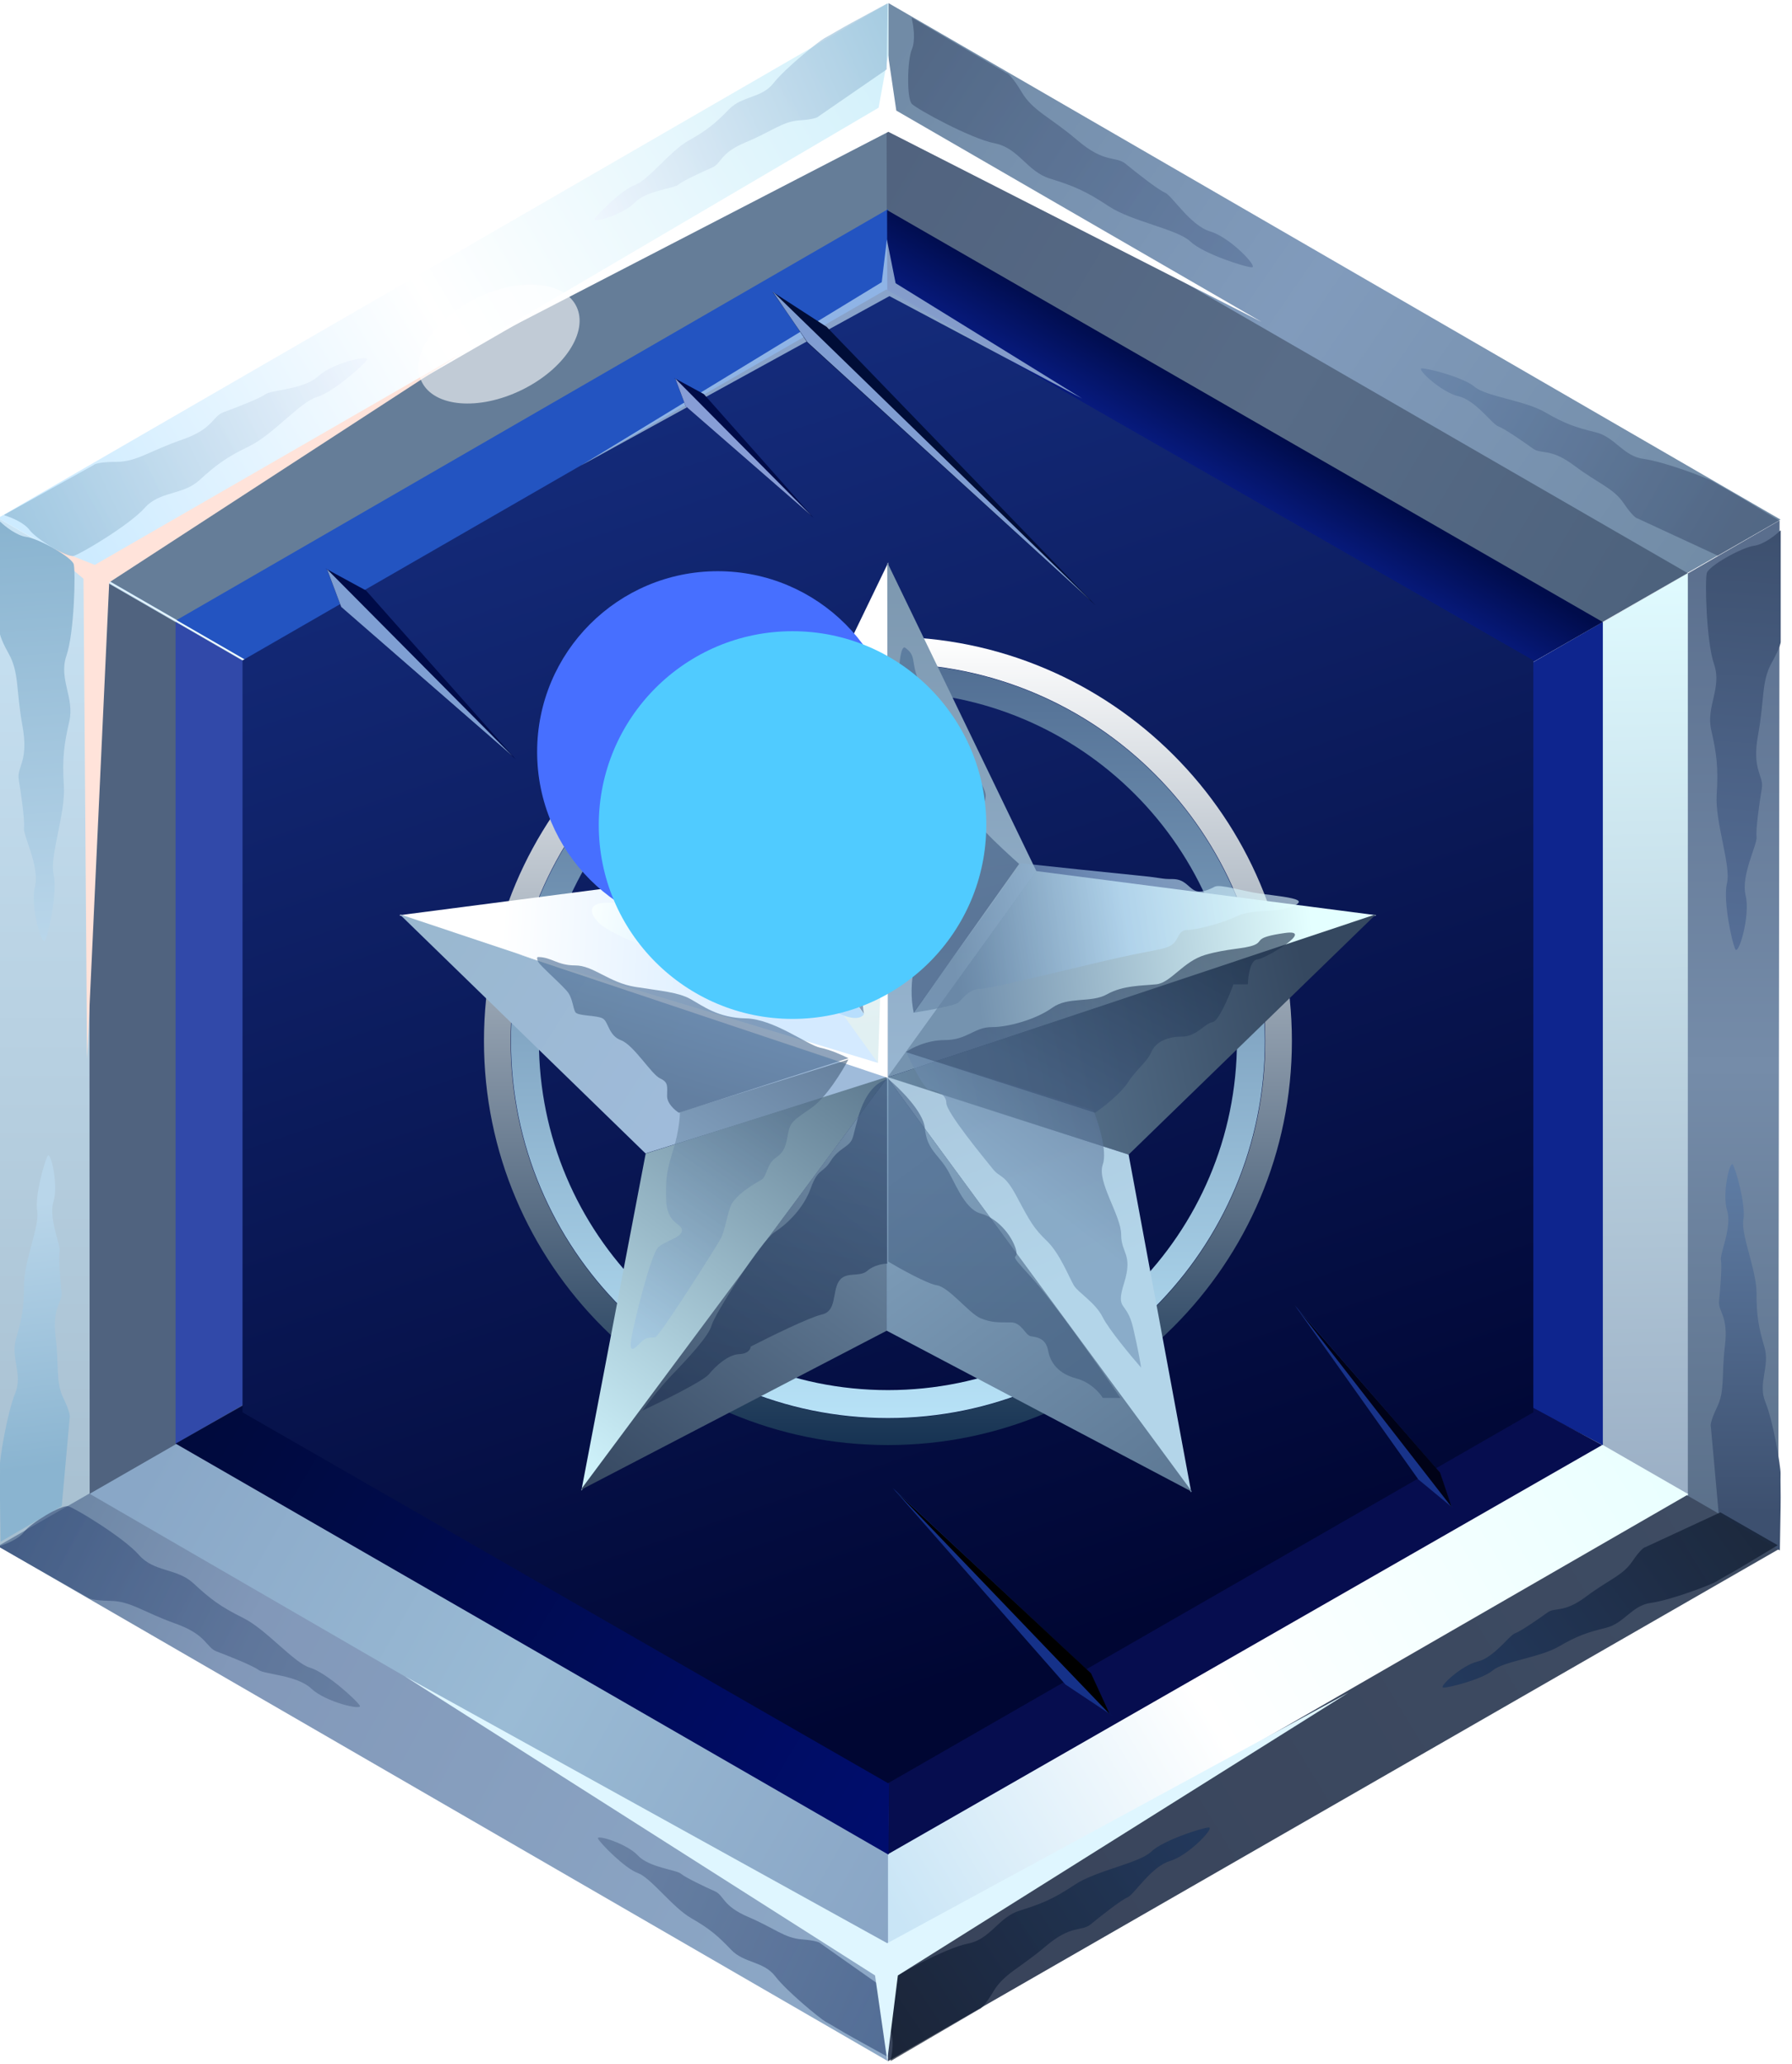 <svg width="139" height="160" viewBox="0 0 139 160" fill="none" xmlns="http://www.w3.org/2000/svg">
<g clip-path="url(#clip0_4197_28)">
<path d="M68.723 80.066L-0.15 40.161V119.962L68.723 80.066Z" fill="url(#paint0_linear_4197_28)"/>
<path d="M69.124 80.146L138.037 40.346L137.937 120.146L69.124 80.146Z" fill="url(#paint1_linear_4197_28)"/>
<path d="M68.859 79.856L68.923 0.242L-0.15 40.161L68.859 79.856Z" fill="url(#paint2_linear_4197_28)"/>
<path d="M69.108 80.288L138.032 120.069L68.871 159.802L69.108 80.288Z" fill="url(#paint3_linear_4197_28)"/>
<path d="M68.906 79.918L138.109 40.281L68.92 0.242L68.906 79.918Z" fill="url(#paint4_linear_4197_28)"/>
<path d="M68.849 80.208L68.86 159.788L-0.16 119.868L68.849 80.208Z" fill="url(#paint5_linear_4197_28)"/>
<path d="M68.749 80.067L6.926 44.362L6.955 115.85L68.749 80.067Z" fill="#50637F"/>
<path d="M69.098 80.148L130.921 44.443V115.975L69.098 80.148Z" fill="url(#paint6_linear_4197_28)"/>
<path d="M68.87 79.879L68.88 8.487L7.018 44.203L68.87 79.879Z" fill="#657D98"/>
<path d="M69.094 80.267L130.97 115.847L68.815 151.671L69.094 80.267Z" fill="url(#paint7_linear_4197_28)"/>
<path d="M68.945 79.97L130.907 44.433L68.766 8.566L68.945 79.97Z" fill="url(#paint8_linear_4197_28)"/>
<path d="M68.87 80.278L68.88 151.671L6.955 115.81L68.87 80.278Z" fill="url(#paint9_linear_4197_28)"/>
<path d="M68.773 80.069L13.617 48.215V111.943L68.773 80.069Z" fill="#3149A9"/>
<path d="M66.397 81.678L124.328 48.215V112.043L66.397 81.678Z" fill="#0E258E"/>
<path d="M68.882 79.901L68.891 16.208L13.7 48.072L68.882 79.901Z" fill="#2354C1"/>
<path d="M69.471 82.477L124.278 112.027L68.872 143.754L69.471 82.477Z" fill="#060D4F"/>
<path d="M68.982 79.99L124.32 48.225L68.806 16.287L68.982 79.99Z" fill="url(#paint10_linear_4197_28)"/>
<path d="M69.431 80.201L68.913 143.784L13.622 111.92L69.431 80.201Z" fill="url(#paint11_linear_4197_28)"/>
<path d="M18.811 51.197L68.749 22.444L118.935 51.197V109.495L68.885 138.248L18.811 109.495V51.197Z" fill="url(#paint12_linear_4197_28)"/>
<path d="M68.393 21.878L45.053 36.097L68.991 22.956L83.954 30.904L69.471 21.958L68.792 18.564L68.393 21.878Z" fill="#D7F3FF" fill-opacity="0.6"/>
<path d="M6.476 44.872L6.755 82.117L8.472 45.152L35.739 27.433L7.354 43.794L3.322 42.197L6.476 44.872Z" fill="#FFE3DA"/>
<path d="M68.151 8.351L36.035 27.216L68.907 10.22L97.885 24.974L69.523 8.573L68.89 4.283L68.151 8.351Z" fill="white"/>
<path d="M26.466 47.052L25.368 44.156L25.218 44.056L28.389 45.779L39.999 58.862L26.466 47.052Z" fill="#000B47"/>
<path d="M39.774 58.637L25.367 44.131L26.466 47.052L39.774 58.637Z" fill="#7F9FD3"/>
<path d="M62.619 26.551C62.619 26.551 61.21 24.43 59.918 22.619L59.918 22.619L64.117 25.339L84.988 46.937L62.619 26.551Z" fill="#000D37"/>
<path d="M84.603 46.566L59.918 22.578L62.623 26.521L84.603 46.566Z" fill="#809DD2"/>
<path d="M84.601 129.731C84.601 129.731 85.427 131.646 86.091 132.883L86.267 133.006L82.646 130.598L69.247 115.361L84.601 129.731Z" fill="#153189"/>
<path d="M69.505 115.628L86.089 132.911L84.627 129.728L69.505 115.628Z" fill="black"/>
<path d="M111.677 114.161C111.677 114.161 112.185 115.783 112.618 116.842L112.75 116.956L110.019 114.699L100.446 101.216L111.677 114.161Z" fill="#18338A"/>
<path d="M100.633 101.455L112.614 116.864L111.699 114.161L100.633 101.455Z" fill="#000217"/>
<path d="M53.185 31.488L52.379 29.364L52.27 29.291L54.596 30.554L63.112 40.152L53.185 31.488Z" fill="#000B47"/>
<path d="M62.947 39.987L52.379 29.346L53.185 31.489L62.947 39.987Z" fill="#879DD6"/>
<path d="M136.062 42.311C136.807 42.217 137.714 41.497 138.074 41.149L138.182 41.086L138.131 49.581C138.178 49.678 138.105 50.169 137.441 51.352C136.611 52.831 136.877 54.203 136.37 56.968C135.862 59.734 136.825 60.125 136.66 61.115C136.494 62.105 136.176 64.287 136.252 64.875C136.329 65.462 135.022 67.847 135.402 69.416C135.782 70.986 134.864 74.041 134.613 73.607C134.362 73.173 133.63 69.808 133.957 68.462C134.285 67.115 133.021 63.742 133.158 61.611C133.295 59.48 133.149 58.407 132.734 56.594C132.32 54.782 133.579 53.319 132.961 51.519C132.342 49.719 132.242 44.989 132.392 44.429C132.542 43.869 135.13 42.428 136.062 42.311Z" fill="url(#paint13_linear_4197_28)"/>
<path d="M138.115 116.823C138.102 117.454 138.074 119.567 138.058 120.199L133.323 117.448L132.706 110.602C132.662 110.522 132.697 110.107 133.192 109.082C133.811 107.8 133.517 106.664 133.799 104.32C134.081 101.977 133.255 101.699 133.342 100.861C133.429 100.023 133.582 98.178 133.488 97.69C133.394 97.201 134.365 95.135 133.965 93.84C133.565 92.545 134.177 89.937 134.409 90.288C134.642 90.638 135.43 93.42 135.225 94.565C135.021 95.71 136.255 98.471 136.25 100.264C136.245 102.057 136.423 102.948 136.865 104.445C137.306 105.942 136.327 107.234 136.938 108.71C137.549 110.186 138.127 113.745 138.113 114.232C138.095 114.87 138.135 115.769 138.115 116.823Z" fill="url(#paint14_linear_4197_28)"/>
<path d="M2.051 41.628C1.305 41.535 0.399 40.815 0.039 40.467L-0.07 40.404L-0.019 48.898C-0.065 48.996 0.007 49.487 0.671 50.67C1.501 52.148 1.235 53.52 1.743 56.286C2.25 59.052 1.288 59.443 1.453 60.433C1.618 61.422 1.936 63.605 1.86 64.192C1.784 64.78 3.09 67.165 2.71 68.734C2.33 70.303 3.249 73.359 3.499 72.925C3.75 72.491 4.483 69.126 4.155 67.78C3.828 66.433 5.092 63.06 4.954 60.928C4.817 58.797 4.963 57.724 5.378 55.912C5.793 54.1 4.533 52.636 5.152 50.837C5.77 49.037 5.87 44.307 5.72 43.747C5.57 43.187 2.983 41.746 2.051 41.628Z" fill="url(#paint15_linear_4197_28)"/>
<path d="M-0.002 116.141C0.01 116.772 0.038 118.885 0.054 119.517L4.789 116.766L5.406 109.919C5.45 109.84 5.415 109.425 4.92 108.4C4.301 107.118 4.595 105.982 4.313 103.638C4.031 101.295 4.858 101.017 4.771 100.179C4.684 99.341 4.53 97.496 4.624 97.007C4.719 96.519 3.748 94.453 4.147 93.158C4.547 91.863 3.935 89.255 3.703 89.605C3.47 89.956 2.682 92.737 2.887 93.883C3.092 95.028 1.858 97.789 1.863 99.582C1.867 101.375 1.689 102.266 1.248 103.763C0.806 105.26 1.786 106.552 1.174 108.028C0.563 109.504 -0.015 113.063 -0.001 113.549C0.017 114.188 -0.023 115.087 -0.002 116.141Z" fill="url(#paint16_linear_4197_28)"/>
<path d="M69.089 157.497C69.362 158.145 69.203 159.216 69.089 159.671V159.788L75.948 155.772C76.049 155.765 76.413 155.476 77.061 154.385C77.871 153.021 79.107 152.595 81.111 150.889C83.114 149.184 83.881 149.781 84.606 149.184C85.331 148.587 86.951 147.309 87.462 147.096C87.974 146.882 89.295 144.708 90.745 144.282C92.194 143.856 94.24 141.682 93.771 141.682C93.302 141.682 90.233 142.662 89.295 143.557C88.357 144.453 85.032 145.007 83.37 146.115C81.707 147.223 80.769 147.607 79.107 148.119C77.445 148.63 76.848 150.335 75.1 150.676C73.352 151.017 69.473 153.149 69.089 153.532C68.706 153.916 68.748 156.687 69.089 157.497Z" fill="url(#paint17_linear_4197_28)" fill-opacity="0.7"/>
<path d="M135.183 121.425C135.688 121.12 137.388 120.108 137.892 119.799L133.448 117.25L127.612 119.953C127.527 119.954 127.207 120.177 126.608 121.058C125.858 122.159 124.8 122.452 123.033 123.777C121.266 125.102 120.654 124.562 120.016 125.025C119.378 125.487 117.955 126.475 117.515 126.627C117.075 126.779 115.855 128.532 114.619 128.814C113.382 129.096 111.555 130.812 111.948 130.836C112.341 130.861 114.964 130.198 115.796 129.497C116.628 128.795 119.443 128.503 120.893 127.66C122.343 126.818 123.149 126.545 124.569 126.202C125.988 125.86 126.577 124.462 128.059 124.267C129.541 124.072 132.695 122.875 133.083 122.636C133.591 122.323 134.339 121.935 135.183 121.425Z" fill="url(#paint18_linear_4197_28)" fill-opacity="0.7"/>
<path d="M2.288 41.084C1.869 40.52 0.865 40.111 0.416 39.978L0.315 39.918L7.263 36.057C7.321 35.975 7.754 35.808 9.023 35.806C10.61 35.803 11.606 34.956 14.093 34.099C16.581 33.242 16.457 32.278 17.34 31.958C18.223 31.638 20.148 30.894 20.592 30.562C21.035 30.231 23.579 30.2 24.684 29.169C25.789 28.138 28.701 27.483 28.463 27.887C28.224 28.291 25.818 30.434 24.57 30.785C23.322 31.137 21.153 33.717 19.353 34.584C17.553 35.451 16.745 36.063 15.459 37.234C14.172 38.405 12.401 38.051 11.218 39.382C10.035 40.712 6.226 42.967 5.7 43.102C5.175 43.237 2.811 41.79 2.288 41.084Z" fill="url(#paint19_linear_4197_28)" fill-opacity="0.7"/>
<path d="M66.068 1.762C66.588 1.483 68.324 0.535 68.846 0.258L68.779 5.381L63.482 9.029C63.438 9.101 63.083 9.263 62.02 9.331C60.691 9.415 59.9 10.177 57.86 11.024C55.82 11.87 55.973 12.672 55.25 12.986C54.528 13.3 52.953 14.023 52.598 14.324C52.243 14.625 50.114 14.783 49.241 15.703C48.369 16.624 45.962 17.324 46.142 16.973C46.321 16.623 48.226 14.702 49.253 14.343C50.28 13.984 51.964 11.709 53.428 10.89C54.891 10.07 55.536 9.515 56.553 8.468C57.571 7.42 59.074 7.625 59.996 6.449C60.918 5.272 63.553 3.166 63.956 2.954C64.485 2.675 65.199 2.23 66.068 1.762Z" fill="url(#paint20_linear_4197_28)" fill-opacity="0.7"/>
<path d="M1.87 118.762C1.446 119.322 0.438 119.72 -0.012 119.849L-0.114 119.908L6.793 123.84C6.85 123.923 7.282 124.094 8.551 124.11C10.137 124.129 11.125 124.986 13.603 125.869C16.082 126.752 15.948 127.714 16.828 128.044C17.707 128.373 19.624 129.136 20.065 129.473C20.505 129.809 23.048 129.867 24.142 130.909C25.236 131.951 28.142 132.636 27.907 132.23C27.673 131.823 25.289 129.656 24.045 129.291C22.801 128.926 20.659 126.324 18.867 125.438C17.076 124.553 16.275 123.932 15.001 122.748C13.727 121.564 11.952 121.9 10.782 120.557C9.613 119.214 5.828 116.92 5.304 116.78C4.78 116.639 2.401 118.062 1.87 118.762Z" fill="url(#paint21_linear_4197_28)" fill-opacity="0.6"/>
<path d="M66.156 157.965C66.673 158.25 68.399 159.215 68.919 159.498L68.904 154.374L63.645 150.671C63.602 150.599 63.249 150.433 62.186 150.354C60.858 150.256 60.075 149.486 58.044 148.619C56.014 147.751 56.175 146.951 55.455 146.629C54.736 146.308 53.169 145.569 52.817 145.264C52.465 144.96 50.337 144.78 49.475 143.85C48.612 142.92 46.213 142.196 46.388 142.548C46.564 142.901 48.449 144.84 49.472 145.21C50.496 145.58 52.156 147.872 53.611 148.707C55.066 149.542 55.705 150.103 56.712 151.161C57.718 152.219 59.223 152.03 60.133 153.216C61.043 154.401 63.656 156.534 64.057 156.751C64.583 157.035 65.293 157.488 66.156 157.965Z" fill="url(#paint22_linear_4197_28)" fill-opacity="0.6"/>
<path opacity="0.6" d="M70.732 3.821C71.024 3.129 70.854 1.984 70.732 1.498V1.372L78.063 5.664C78.171 5.673 78.559 5.981 79.252 7.147C80.118 8.605 81.439 9.061 83.58 10.883C85.721 12.706 86.541 12.068 87.316 12.706C88.091 13.343 89.822 14.71 90.369 14.938C90.915 15.166 92.328 17.489 93.877 17.945C95.426 18.401 97.613 20.724 97.112 20.724C96.61 20.724 93.33 19.676 92.328 18.72C91.325 17.763 87.772 17.17 85.995 15.986C84.218 14.801 83.216 14.391 81.439 13.845C79.662 13.298 79.024 11.475 77.156 11.111C75.288 10.746 71.142 8.468 70.732 8.058C70.322 7.648 70.368 4.687 70.732 3.821Z" fill="url(#paint23_linear_4197_28)"/>
<path opacity="0.6" d="M135.104 38.617C135.644 38.943 137.46 40.024 138 40.354L133.25 43.079L127.012 40.19C126.921 40.188 126.58 39.95 125.939 39.009C125.138 37.832 124.008 37.519 122.119 36.103C120.23 34.687 119.576 35.264 118.894 34.769C118.212 34.275 116.691 33.219 116.221 33.057C115.751 32.894 114.447 31.021 113.126 30.719C111.804 30.418 109.851 28.584 110.271 28.558C110.691 28.532 113.494 29.24 114.383 29.99C115.273 30.74 118.281 31.052 119.831 31.952C121.382 32.853 122.243 33.145 123.76 33.511C125.277 33.877 125.906 35.371 127.49 35.579C129.074 35.788 132.445 37.067 132.859 37.322C133.403 37.657 134.202 38.072 135.104 38.617Z" fill="url(#paint24_linear_4197_28)"/>
<path d="M67.874 153.15L31.395 129.954L68.822 150.653L104.602 131.228L69.646 153.15L68.822 159.74L67.874 153.15Z" fill="#DFF6FF"/>
<path d="M100.208 80.699C100.208 98.004 86.179 112.033 68.874 112.033C51.569 112.033 37.54 98.004 37.54 80.699C37.54 63.394 51.569 49.365 68.874 49.365C86.179 49.365 100.208 63.394 100.208 80.699ZM39.607 80.699C39.607 96.863 52.71 109.966 68.874 109.966C85.037 109.966 98.141 96.863 98.141 80.699C98.141 64.536 85.037 51.433 68.874 51.433C52.71 51.433 39.607 64.536 39.607 80.699Z" fill="url(#paint25_linear_4197_28)"/>
<path d="M98.114 80.7C98.114 96.849 85.023 109.94 68.874 109.94C52.725 109.94 39.634 96.849 39.634 80.7C39.634 64.551 52.725 51.459 68.874 51.459C85.023 51.459 98.114 64.551 98.114 80.7ZM41.802 80.7C41.802 95.651 53.922 107.772 68.874 107.772C83.826 107.772 95.946 95.651 95.946 80.7C95.946 65.748 83.826 53.627 68.874 53.627C53.922 53.627 41.802 65.748 41.802 80.7Z" fill="url(#paint26_linear_4197_28)"/>
<g filter="url(#filter0_d_4197_28)">
<path d="M57.325 65.161L68.902 41.209L68.862 81.169L57.325 65.161Z" fill="url(#paint27_linear_4197_28)"/>
<path d="M80.398 65.16L68.822 41.208L68.862 81.168L80.398 65.16Z" fill="url(#paint28_linear_4197_28)"/>
<path d="M80.379 65.136L106.76 68.561L68.83 81.136L80.379 65.136Z" fill="url(#paint29_linear_4197_28)"/>
<path d="M87.544 87.117L106.735 68.485L68.83 81.136L87.544 87.117Z" fill="url(#paint30_linear_4197_28)"/>
<path d="M57.356 65.136L30.974 68.561L68.904 81.136L57.356 65.136Z" fill="url(#paint31_linear_4197_28)"/>
<path d="M50.073 87.03L31 68.485L68.904 81.136L50.073 87.03Z" fill="url(#paint32_linear_4197_28)"/>
<path d="M50.083 87.04L45.094 113.171L68.89 81.068L50.083 87.04Z" fill="url(#paint33_linear_4197_28)"/>
<path d="M68.782 100.77L45.031 113.123L68.89 81.068L68.782 100.77Z" fill="url(#paint34_linear_4197_28)"/>
<path d="M87.544 87.117L92.405 113.313L68.779 81.085L87.544 87.117Z" fill="url(#paint35_linear_4197_28)"/>
<path d="M68.779 100.771L92.47 113.266L68.779 81.085L68.779 100.771Z" fill="url(#paint36_linear_4197_28)"/>
<path d="M68.103 80.011L39.999 71.508L68.861 81.169L68.861 57.337L68.103 80.011Z" fill="white"/>
</g>
<path d="M56.286 68.945C55.034 69.78 49.558 69.988 46.976 69.988C46.331 69.988 45.308 70.286 46.38 71.478C47.721 72.967 56.286 75.648 58.818 75.872C61.318 76.092 61.858 76.458 64.093 77.973L64.18 78.032C66.027 79.283 66.837 78.95 67.01 78.627L58.818 67.307C58.495 67.505 57.537 68.111 56.286 68.945Z" fill="url(#paint37_linear_4197_28)"/>
<path opacity="0.62" d="M44.623 74.847C43.216 74.847 42.774 74.196 41.729 74.196C41.68 74.196 41.612 74.264 41.729 74.537C41.875 74.877 43.797 76.513 44.11 77.014C44.422 77.514 44.449 78.147 44.623 78.463C44.798 78.779 46.273 78.7 46.742 78.953C47.211 79.205 47.184 80.282 48.175 80.65C49.165 81.019 50.52 83.286 51.197 83.602C51.875 83.918 51.744 84.234 51.744 84.972C51.744 85.562 52.357 86.084 52.663 86.271L65.809 82.043C65.42 81.839 64.442 81.392 63.638 81.23C62.633 81.026 60.02 78.993 57.849 78.953C55.678 78.912 54.512 77.977 53.548 77.449C52.583 76.92 51.337 76.839 49.286 76.513C47.236 76.188 46.03 74.847 44.623 74.847Z" fill="url(#paint38_linear_4197_28)"/>
<path opacity="0.62" d="M65.808 82.138L52.741 86.222C52.741 86.621 52.644 87.739 52.256 89.023L52.239 89.082C51.768 90.641 51.615 91.148 51.672 93.022C51.731 94.919 52.898 94.832 52.898 95.386C52.898 95.941 51.643 96.174 51.06 96.7C50.476 97.225 49.162 102.625 48.987 103.676C48.812 104.727 48.987 104.814 49.6 104.172C50.213 103.53 50.476 103.763 50.826 103.676C51.176 103.588 55.671 96.496 55.934 95.97C56.197 95.445 56.313 94.598 56.635 93.606C56.956 92.614 58.707 91.68 59.086 91.446C59.466 91.213 59.495 90.249 60.108 89.812C60.721 89.374 60.908 89.112 61.097 88.044C61.285 86.976 61.474 86.913 62.919 85.908C64.075 85.104 65.327 83.06 65.808 82.138Z" fill="url(#paint39_linear_4197_28)"/>
<path opacity="0.62" d="M68.818 97.969V83.653C66.627 84.384 66.407 87.743 66.079 88.364C65.75 88.985 65.056 89.022 64.435 90.008C63.814 90.994 63.449 90.555 62.901 92.089C62.354 93.623 61.148 94.828 60.089 95.522C59.03 96.216 55.415 101.913 55.196 102.753C54.977 103.593 53.26 105.419 52.164 106.551C51.288 107.457 50.241 108.803 49.827 109.363C51.361 108.645 54.538 107.077 54.977 106.551C55.524 105.894 56.474 105.017 57.35 104.981C58.052 104.952 58.227 104.579 58.227 104.397C59.675 103.654 62.806 102.118 63.742 101.913C64.91 101.658 64.545 100.197 65.056 99.357C65.567 98.517 66.663 99.065 67.284 98.517C67.781 98.079 68.513 97.969 68.818 97.969Z" fill="url(#paint40_linear_4197_28)"/>
<path opacity="0.62" d="M72.052 84.469C71.712 84.469 70.725 82.512 70.274 81.533L84.8 86.053C85.2 87.032 85.906 89.252 85.535 90.303C85.071 91.616 86.964 94.243 86.964 95.711C86.964 97.179 87.891 97.218 87.196 99.459C86.5 101.699 87.389 100.772 87.891 102.936C88.293 104.667 88.471 105.717 88.509 106.026C87.711 105.112 85.998 103.052 85.535 102.124C84.955 100.965 83.642 100.231 83.294 99.652C82.946 99.072 82.212 97.179 81.208 96.213C80.203 95.248 79.894 94.707 78.89 92.814C77.885 90.921 77.615 91.384 76.997 90.612C76.379 89.839 73.404 86.246 73.404 85.512C73.404 84.778 72.477 84.469 72.052 84.469Z" fill="url(#paint41_linear_4197_28)"/>
<path opacity="0.62" d="M74.344 77.722C74.079 77.961 71.894 78.351 70.834 78.517L79.179 66.927C81.342 67.159 86.146 67.669 88.054 67.854C90.438 68.086 89.974 68.152 90.935 68.152C91.895 68.152 92.127 68.748 92.624 69.013C93.12 69.278 93.782 68.98 94.213 68.748C94.644 68.516 96.465 69.112 97.723 69.278C98.981 69.444 100.306 69.576 100.67 69.808C101.035 70.04 100.008 70.47 98.882 70.57C97.756 70.669 96.73 70.636 95.869 71.066C95.008 71.497 92.888 72.093 92.127 72.093C91.365 72.093 91.465 72.821 90.935 73.219C90.405 73.616 89.643 73.616 86.928 74.212C84.212 74.808 76.894 76.663 76.033 76.663C75.172 76.663 74.675 77.424 74.344 77.722Z" fill="url(#paint42_linear_4197_28)"/>
<path opacity="0.62" d="M71.271 52.781C70.622 51.355 71.141 50.836 70.168 50.188C69.067 50.188 70.168 65.616 70.168 66.329C70.168 67.043 70.882 68.404 70.168 70.025C69.455 71.645 71.271 73.266 70.882 75.146C70.57 76.65 70.752 78.02 70.882 78.517L79.05 66.978C78.466 66.459 77.131 65.24 76.457 64.514C75.614 63.607 76.392 62.699 76.457 61.727C76.522 60.755 73.993 57.967 74.058 56.346C74.123 54.726 71.919 54.207 71.271 52.781Z" fill="url(#paint43_linear_4197_28)"/>
<path d="M67.015 78.594L58.974 67.323C59.29 66.457 60.113 64.309 60.873 62.637C61.823 60.548 63.153 59.218 64.609 57.951C66.066 56.685 66.256 55.862 67.015 54.532C67.623 53.468 68.029 54.595 68.155 55.292V64.727C68.155 67.766 67.522 69.033 67.522 70.552C67.522 72.072 68.472 72.389 67.522 74.415C66.762 76.036 66.868 77.876 67.015 78.594Z" fill="url(#paint44_linear_4197_28)"/>
<path opacity="0.62" d="M73.285 80.635C71.896 80.635 70.699 81.254 70.274 81.563L84.943 86.271C85.561 85.846 86.935 84.781 87.491 83.916C88.186 82.835 88.958 82.372 89.305 81.563C89.653 80.754 90.579 80.365 91.699 80.365C92.818 80.365 93.474 79.322 94.053 79.245C94.517 79.183 95.327 77.264 95.675 76.311H96.794C96.807 75.694 96.972 74.443 97.528 74.381C98.222 74.304 102.083 71.988 99.651 72.335C97.219 72.683 98.029 72.953 97.296 73.262C96.562 73.571 95.173 73.532 93.474 74.034C91.776 74.536 90.811 76.196 89.691 76.311C88.572 76.427 87.105 76.389 85.87 77.084C84.635 77.778 82.859 77.238 81.624 78.126C80.388 79.014 78.265 79.631 76.914 79.631C75.563 79.631 75.023 80.635 73.285 80.635Z" fill="url(#paint45_linear_4197_28)"/>
<path opacity="0.62" d="M71.74 87.463C71.625 86.198 69.8 84.396 68.901 83.653V97.813C69.848 98.376 71.927 99.531 72.675 99.646C73.609 99.789 75.191 101.838 76.053 102.197C76.915 102.557 77.49 102.521 78.389 102.521C79.287 102.521 79.503 103.527 79.97 103.599C80.437 103.671 81.12 103.742 81.3 104.713C81.48 105.683 82.126 106.51 83.492 106.869C84.585 107.157 85.313 107.995 85.541 108.378H86.906C85.289 106.007 81.638 100.81 79.97 98.999C77.886 96.735 79.144 97.921 78.784 96.806C78.425 95.692 77.347 94.435 76.053 94.075C74.759 93.716 74.04 91.524 73.358 90.481C72.675 89.439 71.884 89.044 71.74 87.463Z" fill="url(#paint46_linear_4197_28)"/>
<g style="mix-blend-mode:color-dodge" filter="url(#filter1_f_4197_28)">
<circle cx="55.672" cy="58.292" r="14.008" fill="#476FFF"/>
</g>
<g style="mix-blend-mode:plus-lighter" filter="url(#filter2_f_4197_28)">
<circle cx="61.474" cy="63.965" r="15.029" fill="#50CBFF"/>
</g>
<g style="mix-blend-mode:plus-lighter" filter="url(#filter3_f_4197_28)">
<ellipse cx="38.71" cy="26.674" rx="6.672" ry="3.97" transform="rotate(-25.906 38.71 26.674)" fill="white" fill-opacity="0.6"/>
</g>
</g>
<defs>
<filter id="filter0_d_4197_28" x="27.405" y="40.035" width="82.925" height="79.242" filterUnits="userSpaceOnUse" color-interpolation-filters="sRGB">
<feFlood flood-opacity="0" result="BackgroundImageFix"/>
<feColorMatrix in="SourceAlpha" type="matrix" values="0 0 0 0 0 0 0 0 0 0 0 0 0 0 0 0 0 0 127 0" result="hardAlpha"/>
<feOffset dy="2.395"/>
<feGaussianBlur stdDeviation="1.784"/>
<feComposite in2="hardAlpha" operator="out"/>
<feColorMatrix type="matrix" values="0 0 0 0 0.005 0 0 0 0 0.066 0 0 0 0 0.092 0 0 0 1 0"/>
<feBlend mode="normal" in2="BackgroundImageFix" result="effect1_dropShadow_4197_28"/>
<feBlend mode="normal" in="SourceGraphic" in2="effect1_dropShadow_4197_28" result="shape"/>
</filter>
<filter id="filter1_f_4197_28" x="-22.208" y="-19.588" width="155.76" height="155.76" filterUnits="userSpaceOnUse" color-interpolation-filters="sRGB">
<feFlood flood-opacity="0" result="BackgroundImageFix"/>
<feBlend mode="normal" in="SourceGraphic" in2="BackgroundImageFix" result="shape"/>
<feGaussianBlur stdDeviation="31.936" result="effect1_foregroundBlur_4197_28"/>
</filter>
<filter id="filter2_f_4197_28" x="-1.459" y="1.032" width="125.866" height="125.866" filterUnits="userSpaceOnUse" color-interpolation-filters="sRGB">
<feFlood flood-opacity="0" result="BackgroundImageFix"/>
<feBlend mode="normal" in="SourceGraphic" in2="BackgroundImageFix" result="shape"/>
<feGaussianBlur stdDeviation="23.952" result="effect1_foregroundBlur_4197_28"/>
</filter>
<filter id="filter3_f_4197_28" x="23.271" y="12.875" width="30.876" height="27.599" filterUnits="userSpaceOnUse" color-interpolation-filters="sRGB">
<feFlood flood-opacity="0" result="BackgroundImageFix"/>
<feBlend mode="normal" in="SourceGraphic" in2="BackgroundImageFix" result="shape"/>
<feGaussianBlur stdDeviation="4.595" result="effect1_foregroundBlur_4197_28"/>
</filter>
<linearGradient id="paint0_linear_4197_28" x1="34.286" y1="40.161" x2="34.286" y2="119.962" gradientUnits="userSpaceOnUse">
<stop stop-color="#C9E3F4"/>
<stop offset="1" stop-color="#A7BFD0"/>
</linearGradient>
<linearGradient id="paint1_linear_4197_28" x1="103.58" y1="40.346" x2="103.58" y2="120.146" gradientUnits="userSpaceOnUse">
<stop stop-color="#596D8C"/>
<stop offset="0.53" stop-color="#758CA9"/>
<stop offset="1" stop-color="#596E88"/>
</linearGradient>
<linearGradient id="paint2_linear_4197_28" x1="6.79" y1="43.119" x2="70.91" y2="4.952" gradientUnits="userSpaceOnUse">
<stop stop-color="#CDEBFF"/>
<stop offset="0.44" stop-color="white"/>
<stop offset="0.96" stop-color="#D4F1FB"/>
</linearGradient>
<linearGradient id="paint3_linear_4197_28" x1="135.897" y1="120.152" x2="70.774" y2="159.95" gradientUnits="userSpaceOnUse">
<stop stop-color="#3E4C63"/>
<stop offset="1" stop-color="#38435A"/>
</linearGradient>
<linearGradient id="paint4_linear_4197_28" x1="69.271" y1="3.666" x2="132.784" y2="47.383" gradientUnits="userSpaceOnUse">
<stop stop-color="#718BA6"/>
<stop offset="0.485" stop-color="#819BBC"/>
<stop offset="1" stop-color="#718BA5"/>
</linearGradient>
<linearGradient id="paint5_linear_4197_28" x1="71.751" y1="157.591" x2="-0.191" y2="119.016" gradientUnits="userSpaceOnUse">
<stop stop-color="#8EAAC8"/>
<stop offset="0.746" stop-color="#8298B9"/>
<stop offset="1" stop-color="#6983A1"/>
</linearGradient>
<linearGradient id="paint6_linear_4197_28" x1="126.095" y1="44.443" x2="127.255" y2="115.975" gradientUnits="userSpaceOnUse">
<stop stop-color="#E0FBFF"/>
<stop offset="1" stop-color="#9BAFC5"/>
</linearGradient>
<linearGradient id="paint7_linear_4197_28" x1="128.029" y1="113.062" x2="69.479" y2="148.4" gradientUnits="userSpaceOnUse">
<stop stop-color="#EAFFFF"/>
<stop offset="0.58" stop-color="white"/>
<stop offset="1" stop-color="#C9E5F6"/>
</linearGradient>
<linearGradient id="paint8_linear_4197_28" x1="68.753" y1="12.36" x2="127.423" y2="47.383" gradientUnits="userSpaceOnUse">
<stop stop-color="#51637F"/>
<stop offset="0.525" stop-color="#586C87"/>
<stop offset="1" stop-color="#4D627D"/>
</linearGradient>
<linearGradient id="paint9_linear_4197_28" x1="70.576" y1="147.871" x2="11.521" y2="114.095" gradientUnits="userSpaceOnUse">
<stop stop-color="#89A5C5"/>
<stop offset="0.505" stop-color="#9ABBD5"/>
<stop offset="1" stop-color="#89A7C7"/>
</linearGradient>
<linearGradient id="paint10_linear_4197_28" x1="96.588" y1="32.214" x2="93.375" y2="37.609" gradientUnits="userSpaceOnUse">
<stop stop-color="#000C4B"/>
<stop offset="1" stop-color="#081C84"/>
</linearGradient>
<linearGradient id="paint11_linear_4197_28" x1="69.215" y1="143.827" x2="13.622" y2="110.199" gradientUnits="userSpaceOnUse">
<stop stop-color="#000D6E"/>
<stop offset="1" stop-color="#000A3B"/>
</linearGradient>
<linearGradient id="paint12_linear_4197_28" x1="31.146" y1="-73.11" x2="97.992" y2="122.616" gradientUnits="userSpaceOnUse">
<stop offset="0.258" stop-color="#1E3D9D"/>
<stop offset="1" stop-color="#000633"/>
</linearGradient>
<linearGradient id="paint13_linear_4197_28" x1="136.77" y1="41.566" x2="134.649" y2="73.67" gradientUnits="userSpaceOnUse">
<stop stop-color="#3D506F"/>
<stop offset="1" stop-color="#566F97"/>
</linearGradient>
<linearGradient id="paint14_linear_4197_28" x1="134.262" y1="117.247" x2="134.376" y2="90.237" gradientUnits="userSpaceOnUse">
<stop stop-color="#3D506F"/>
<stop offset="1" stop-color="#5F7DA5"/>
</linearGradient>
<linearGradient id="paint15_linear_4197_28" x1="1.343" y1="40.884" x2="3.463" y2="72.988" gradientUnits="userSpaceOnUse">
<stop stop-color="#8AB4D0"/>
<stop offset="1" stop-color="#B9D6EA"/>
</linearGradient>
<linearGradient id="paint16_linear_4197_28" x1="2.907" y1="113.802" x2="0.408" y2="93.594" gradientUnits="userSpaceOnUse">
<stop stop-color="#8AB4D0"/>
<stop offset="1" stop-color="#B9D6EA"/>
</linearGradient>
<linearGradient id="paint17_linear_4197_28" x1="68.817" y1="158.419" x2="93.839" y2="141.682" gradientUnits="userSpaceOnUse">
<stop stop-color="#0E182A"/>
<stop offset="1" stop-color="#19335C"/>
</linearGradient>
<linearGradient id="paint18_linear_4197_28" x1="137.963" y1="118.657" x2="115.061" y2="135.217" gradientUnits="userSpaceOnUse">
<stop stop-color="#0E182A"/>
<stop offset="1" stop-color="#19335C"/>
</linearGradient>
<linearGradient id="paint19_linear_4197_28" x1="1.355" y1="40.849" x2="28.498" y2="27.828" gradientUnits="userSpaceOnUse">
<stop stop-color="#90BAD5"/>
<stop offset="1" stop-color="#EFF5FF"/>
</linearGradient>
<linearGradient id="paint20_linear_4197_28" x1="69.865" y1="0.778" x2="43.955" y2="12.064" gradientUnits="userSpaceOnUse">
<stop stop-color="#90BAD5"/>
<stop offset="1" stop-color="#EFF5FF"/>
</linearGradient>
<linearGradient id="paint21_linear_4197_28" x1="0.936" y1="118.988" x2="27.942" y2="132.289" gradientUnits="userSpaceOnUse">
<stop stop-color="#2B4473"/>
<stop offset="1" stop-color="#556C90"/>
</linearGradient>
<linearGradient id="paint22_linear_4197_28" x1="69.943" y1="158.988" x2="44.151" y2="147.434" gradientUnits="userSpaceOnUse">
<stop stop-color="#2B4473"/>
<stop offset="1" stop-color="#556C90"/>
</linearGradient>
<linearGradient id="paint23_linear_4197_28" x1="70.441" y1="2.836" x2="97.184" y2="20.724" gradientUnits="userSpaceOnUse">
<stop stop-color="#3D506F"/>
<stop offset="1" stop-color="#566F97"/>
</linearGradient>
<linearGradient id="paint24_linear_4197_28" x1="133.545" y1="42.165" x2="110.21" y2="28.562" gradientUnits="userSpaceOnUse">
<stop stop-color="#3D506F"/>
<stop offset="1" stop-color="#5F7DA5"/>
</linearGradient>
<linearGradient id="paint25_linear_4197_28" x1="68.874" y1="49.365" x2="68.874" y2="112.033" gradientUnits="userSpaceOnUse">
<stop stop-color="white"/>
<stop offset="1" stop-color="#163353"/>
</linearGradient>
<linearGradient id="paint26_linear_4197_28" x1="68.874" y1="51.459" x2="68.874" y2="109.94" gradientUnits="userSpaceOnUse">
<stop stop-color="#516E93"/>
<stop offset="1" stop-color="#B7E2F7"/>
</linearGradient>
<linearGradient id="paint27_linear_4197_28" x1="61.078" y1="53.145" x2="63.114" y2="77.616" gradientUnits="userSpaceOnUse">
<stop stop-color="white"/>
<stop offset="1" stop-color="#E1F0F2"/>
</linearGradient>
<linearGradient id="paint28_linear_4197_28" x1="74.61" y1="41.208" x2="74.61" y2="81.168" gradientUnits="userSpaceOnUse">
<stop stop-color="#7C97AF"/>
<stop offset="1" stop-color="#98B6D1"/>
</linearGradient>
<linearGradient id="paint29_linear_4197_28" x1="75.568" y1="72.546" x2="101.796" y2="69.392" gradientUnits="userSpaceOnUse">
<stop stop-color="#7593AF"/>
<stop offset="1" stop-color="#E4FFFF"/>
</linearGradient>
<linearGradient id="paint30_linear_4197_28" x1="101.955" y1="75.899" x2="70.019" y2="82.965" gradientUnits="userSpaceOnUse">
<stop stop-color="#354860"/>
<stop offset="1" stop-color="#6685A0"/>
</linearGradient>
<linearGradient id="paint31_linear_4197_28" x1="59.88" y1="70.869" x2="33.453" y2="69.392" gradientUnits="userSpaceOnUse">
<stop stop-color="#D4EAFF"/>
<stop offset="0.793" stop-color="white"/>
</linearGradient>
<linearGradient id="paint32_linear_4197_28" x1="34.332" y1="69.871" x2="55.609" y2="83.444" gradientUnits="userSpaceOnUse">
<stop stop-color="#9AB8D0"/>
<stop offset="0.899" stop-color="#9FBBDA"/>
</linearGradient>
<linearGradient id="paint33_linear_4197_28" x1="40.448" y1="109.719" x2="64.275" y2="77.641" gradientUnits="userSpaceOnUse">
<stop stop-color="#D3F7FF"/>
<stop offset="1" stop-color="#5D798F"/>
</linearGradient>
<linearGradient id="paint34_linear_4197_28" x1="49.727" y1="116.612" x2="73.555" y2="84.533" gradientUnits="userSpaceOnUse">
<stop stop-color="#354760"/>
<stop offset="1" stop-color="#7794AF"/>
</linearGradient>
<linearGradient id="paint35_linear_4197_28" x1="73.412" y1="77.682" x2="81.636" y2="97.616" gradientUnits="userSpaceOnUse">
<stop stop-color="#A9C6DC"/>
<stop offset="1" stop-color="#B3D5E9"/>
</linearGradient>
<linearGradient id="paint36_linear_4197_28" x1="64.099" y1="84.524" x2="87.757" y2="116.728" gradientUnits="userSpaceOnUse">
<stop stop-color="#87A8C4"/>
<stop offset="1" stop-color="#5C7793"/>
</linearGradient>
<linearGradient id="paint37_linear_4197_28" x1="45.913" y1="70.63" x2="63.664" y2="74.125" gradientUnits="userSpaceOnUse">
<stop stop-color="#F9FFFF"/>
<stop offset="1" stop-color="#B8DEFD"/>
</linearGradient>
<linearGradient id="paint38_linear_4197_28" x1="53.736" y1="74.196" x2="50.705" y2="84.015" gradientUnits="userSpaceOnUse">
<stop stop-color="#5478A0"/>
<stop offset="1" stop-color="#3F5B7E"/>
</linearGradient>
<linearGradient id="paint39_linear_4197_28" x1="63.996" y1="82.138" x2="49.853" y2="103.639" gradientUnits="userSpaceOnUse">
<stop stop-color="#465F7B"/>
<stop offset="1" stop-color="#9EC3E1"/>
</linearGradient>
<linearGradient id="paint40_linear_4197_28" x1="64.47" y1="83.653" x2="59.322" y2="109.363" gradientUnits="userSpaceOnUse">
<stop stop-color="#344F75"/>
<stop offset="1" stop-color="#1E3152"/>
</linearGradient>
<linearGradient id="paint41_linear_4197_28" x1="84.328" y1="85.905" x2="79.392" y2="92.365" gradientUnits="userSpaceOnUse">
<stop stop-color="#5C779A"/>
<stop offset="1" stop-color="#7193B5"/>
</linearGradient>
<linearGradient id="paint42_linear_4197_28" x1="100.249" y1="69.576" x2="73.851" y2="74.376" gradientUnits="userSpaceOnUse">
<stop stop-color="#E4FFFF"/>
<stop offset="0.485" stop-color="#B5DBF8"/>
<stop offset="1" stop-color="#6281A1"/>
</linearGradient>
<linearGradient id="paint43_linear_4197_28" x1="69.679" y1="49.859" x2="74.364" y2="72.666" gradientUnits="userSpaceOnUse">
<stop stop-color="#486B93"/>
<stop offset="0.475" stop-color="#456288"/>
<stop offset="1" stop-color="#3A547A"/>
</linearGradient>
<linearGradient id="paint44_linear_4197_28" x1="66.101" y1="56.382" x2="63.564" y2="78.594" gradientUnits="userSpaceOnUse">
<stop stop-color="white"/>
<stop offset="0.475" stop-color="#C5E8FF"/>
<stop offset="1" stop-color="#849CB9"/>
</linearGradient>
<linearGradient id="paint45_linear_4197_28" x1="93.316" y1="72.3" x2="85.36" y2="86.271" gradientUnits="userSpaceOnUse">
<stop stop-color="#1E324D"/>
<stop offset="1" stop-color="#3B5478"/>
</linearGradient>
<linearGradient id="paint46_linear_4197_28" x1="75.983" y1="91.85" x2="75.923" y2="102.237" gradientUnits="userSpaceOnUse">
<stop stop-color="#466287"/>
<stop offset="1" stop-color="#405C7E"/>
</linearGradient>
<clipPath id="clip0_4197_28">
<rect width="138.124" height="160" fill="white"/>
</clipPath>
</defs>
</svg>
